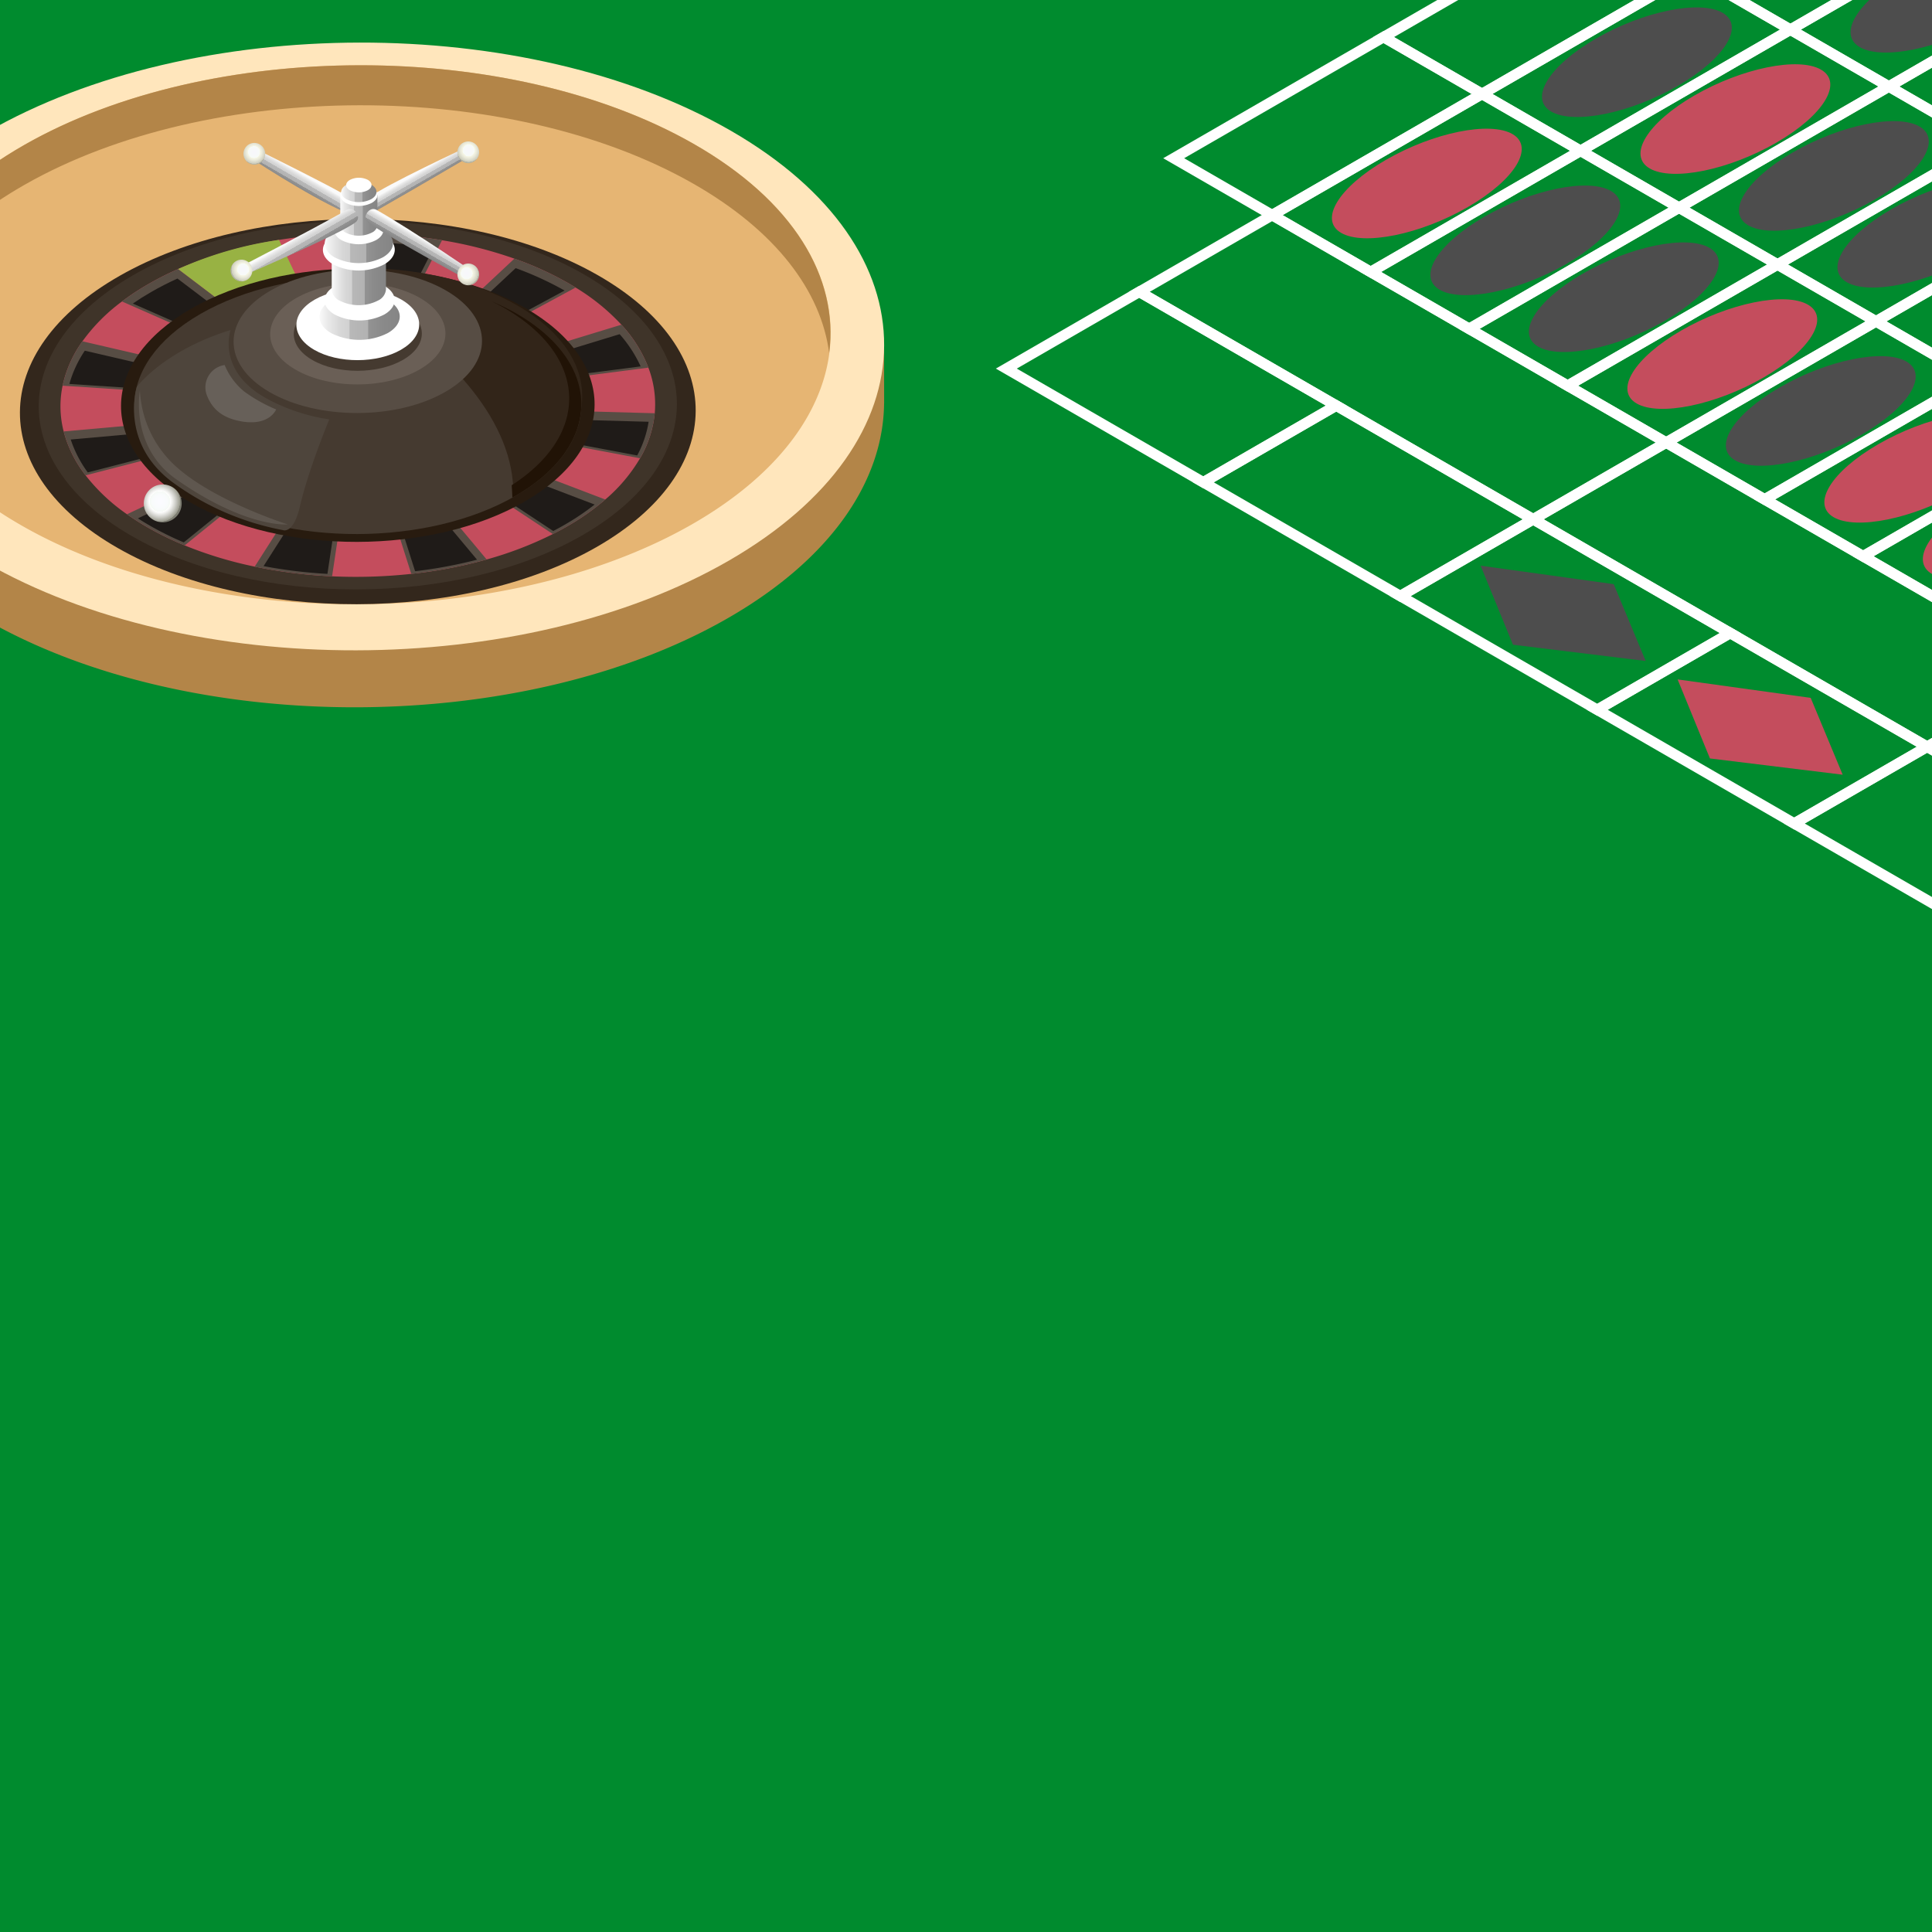 <svg id="Layer_1" data-name="Layer 1" xmlns="http://www.w3.org/2000/svg" xmlns:xlink="http://www.w3.org/1999/xlink" width="512" height="512" viewBox="0 0 512 512">
  <defs>
    <style>
      .cls-1 {
        fill: #008b2e;
      }

      .cls-2 {
        fill: #fff;
      }

      .cls-3 {
        fill: #c44d5d;
      }

      .cls-4 {
        fill: #4d4d4d;
      }

      .cls-5 {
        fill: #b38548;
      }

      .cls-6 {
        fill: #ffe6bc;
      }

      .cls-7 {
        fill: #e6b573;
      }

      .cls-8 {
        fill: #33271c;
      }

      .cls-9 {
        fill: #3f3429;
      }

      .cls-10 {
        fill: #574d44;
      }

      .cls-11 {
        fill: #1f1b18;
      }

      .cls-12 {
        fill: #98b243;
      }

      .cls-13 {
        fill: #281b0f;
      }

      .cls-14 {
        fill: #453a30;
      }

      .cls-15 {
        fill: #322519;
      }

      .cls-16 {
        fill: #211306;
      }

      .cls-17 {
        fill: #6a5f56;
      }

      .cls-18 {
        fill: #4e453c;
      }

      .cls-19 {
        fill: #676059;
      }

      .cls-20 {
        fill: #5f574f;
      }

      .cls-21 {
        fill: url(#Áåçûìÿííûé_ãðàäèåíò_2);
      }

      .cls-22 {
        fill: url(#Áåçûìÿííûé_ãðàäèåíò_2-2);
      }

      .cls-23 {
        fill: url(#Áåçûìÿííûé_ãðàäèåíò_2-3);
      }

      .cls-24 {
        fill: url(#Áåçûìÿííûé_ãðàäèåíò_2-4);
      }

      .cls-25 {
        fill: url(#Áåçûìÿííûé_ãðàäèåíò_2-5);
      }

      .cls-26 {
        fill: url(#Áåçûìÿííûé_ãðàäèåíò_2-6);
      }

      .cls-27 {
        fill: url(#Áåçûìÿííûé_ãðàäèåíò_2-7);
      }

      .cls-28 {
        fill: url(#Áåçûìÿííûé_ãðàäèåíò_2-8);
      }

      .cls-29 {
        fill: url(#Áåçûìÿííûé_ãðàäèåíò_2345);
      }

      .cls-30 {
        fill: url(#Áåçûìÿííûé_ãðàäèåíò_2345-2);
      }

      .cls-31 {
        fill: url(#Áåçûìÿííûé_ãðàäèåíò_2-9);
      }

      .cls-32 {
        fill: url(#Áåçûìÿííûé_ãðàäèåíò_2345-3);
      }

      .cls-33 {
        fill: url(#Áåçûìÿííûé_ãðàäèåíò_2345-4);
      }

      .cls-34 {
        fill: url(#Áåçûìÿííûé_ãðàäèåíò_74);
      }
    </style>
    <linearGradient id="Áåçûìÿííûé_ãðàäèåíò_2" data-name="Áåçûìÿííûé ãðàäèåíò 2" x1="139.487" y1="83.92" x2="160.758" y2="83.92" gradientTransform="matrix(-1, 0, 0, 1, 245.422, 0)" gradientUnits="userSpaceOnUse">
      <stop offset="0" stop-color="#858585"/>
      <stop offset="0.213" stop-color="#8a8a8a"/>
      <stop offset="0.389" stop-color="#939393"/>
      <stop offset="0.395" stop-color="#a9a9a9"/>
      <stop offset="0.396" stop-color="#b2b2b2"/>
      <stop offset="0.622" stop-color="#b8b8b8"/>
      <stop offset="0.629" stop-color="#d1d1d1"/>
      <stop offset="0.739" stop-color="#d7d7d7"/>
      <stop offset="0.884" stop-color="#e8e8e8"/>
      <stop offset="1" stop-color="#fafafa"/>
    </linearGradient>
    <linearGradient id="Áåçûìÿííûé_ãðàäèåíò_2-2" x1="132.333" y1="49.198" x2="134.407" y2="45.605" xlink:href="#Áåçûìÿííûé_ãðàäèåíò_2"/>
    <linearGradient id="Áåçûìÿííûé_ãðàäèåíò_2-3" x1="167.33" y1="50.222" x2="165.054" y2="46.279" xlink:href="#Áåçûìÿííûé_ãðàäèåíò_2"/>
    <linearGradient id="Áåçûìÿííûé_ãðàäèåíò_2-4" x1="143.134" y1="73.469" x2="157.512" y2="73.469" xlink:href="#Áåçûìÿííûé_ãðàäèåíò_2"/>
    <linearGradient id="Áåçûìÿííûé_ãðàäèåíò_2-5" x1="141.275" y1="64.503" x2="159.371" y2="64.503" xlink:href="#Áåçûìÿííûé_ãðàäèåíò_2"/>
    <linearGradient id="Áåçûìÿííûé_ãðàäèåíò_2-6" x1="145.404" y1="57.07" x2="155.243" y2="57.07" xlink:href="#Áåçûìÿííûé_ãðàäèåíò_2"/>
    <linearGradient id="Áåçûìÿííûé_ãðàäèåíò_2-7" x1="145.648" y1="50.868" x2="154.999" y2="50.868" xlink:href="#Áåçûìÿííûé_ãðàäèåíò_2"/>
    <linearGradient id="Áåçûìÿííûé_ãðàäèåíò_2-8" x1="135.082" y1="67.328" x2="132.922" y2="63.587" xlink:href="#Áåçûìÿííûé_ãðàäèåíò_2"/>
    <radialGradient id="Áåçûìÿííûé_ãðàäèåíò_2345" data-name="Áåçûìÿííûé ãðàäèåíò 2345" cx="121.744" cy="72.429" r="3.141" gradientTransform="matrix(-1, 0, 0, 1, 245.422, 0)" gradientUnits="userSpaceOnUse">
      <stop offset="0.078" stop-color="#f7f7fb"/>
      <stop offset="0.439" stop-color="#f7faf8"/>
      <stop offset="0.49" stop-color="#f7fbf7"/>
      <stop offset="0.496" stop-color="#f7fbf2"/>
      <stop offset="0.498" stop-color="#f7fbee"/>
      <stop offset="0.501" stop-color="#f7f9ea"/>
      <stop offset="0.502" stop-color="#f7f7e7"/>
      <stop offset="0.704" stop-color="#e7e7d7"/>
      <stop offset="0.969" stop-color="#ccccbc"/>
      <stop offset="0.985" stop-color="#b4b4a4"/>
    </radialGradient>
    <radialGradient id="Áåçûìÿííûé_ãðàäèåíò_2345-2" cx="325.276" cy="20.31" r="3.141" gradientTransform="matrix(-0.777, -0.629, -0.629, 0.777, 332.837, 229.139)" xlink:href="#Áåçûìÿííûé_ãðàäèåíò_2345"/>
    <linearGradient id="Áåçûìÿííûé_ãðàäèåíò_2-9" x1="165.149" y1="68.01" x2="167.782" y2="63.449" xlink:href="#Áåçûìÿííûé_ãðàäèåíò_2"/>
    <radialGradient id="Áåçûìÿííûé_ãðàäèåíò_2345-3" cx="386.804" cy="71.4" r="3.141" gradientTransform="translate(-322.388)" xlink:href="#Áåçûìÿííûé_ãðàäèåíò_2345"/>
    <radialGradient id="Áåçûìÿííûé_ãðàäèåíò_2345-4" cx="539.557" cy="215.736" r="3.14" gradientTransform="translate(-409.872 268.827) rotate(-45)" xlink:href="#Áåçûìÿííûé_ãðàäèåíò_2345"/>
    <radialGradient id="Áåçûìÿííûé_ãðàäèåíò_74" data-name="Áåçûìÿííûé ãðàäèåíò 74" cx="203.036" cy="132.894" r="5.47" gradientTransform="matrix(-1, 0, 0, 1, 245.422, 0)" gradientUnits="userSpaceOnUse">
      <stop offset="0.078" stop-color="#fbfbff"/>
      <stop offset="0.348" stop-color="#f9fbfc"/>
      <stop offset="0.49" stop-color="#f6faf6"/>
      <stop offset="0.498" stop-color="#fbfff2"/>
      <stop offset="0.5" stop-color="#fcfff6"/>
      <stop offset="0.502" stop-color="#fff"/>
      <stop offset="0.592" stop-color="#f1f1ef"/>
      <stop offset="0.768" stop-color="#ccccc6"/>
      <stop offset="0.969" stop-color="#9c9c8f"/>
      <stop offset="0.985" stop-color="#7d7d72"/>
    </radialGradient>
  </defs>
  <g id="Backgrounds">
    <g id="Casino">
      <rect class="cls-1" width="512" height="512"/>
      <g>
        <path class="cls-2" d="M549.363,113.709l28.874,16.67-58.387,33.71L490.976,147.417Zm23.329,16.67-23.329-13.467-52.842,30.505,23.329,13.467Z"/>
        <path class="cls-3" d="M557.416,125.941c-5.989-3.458-21.003-.396-33.534,6.839s-17.833,15.902-11.844,19.36,21.003.396,33.533-6.837C558.103,138.067,563.406,129.399,557.416,125.941Z"/>
        <path class="cls-2" d="M523.261,98.64l28.874,16.67-58.388,33.71-28.874-16.671ZM546.59,115.31l-23.328-13.467-52.842,30.506,23.328,13.467Z"/>
        <path class="cls-3" d="M531.316,110.872c-5.989-3.457-21.003-.396-33.534,6.839s-17.833,15.902-11.844,19.361,21.003.396,33.534-6.838S537.305,114.33,531.316,110.872Z"/>
        <path class="cls-2" d="M497.161,83.57l28.874,16.67-58.387,33.711-28.875-16.671Zm23.329,16.67L497.161,86.774l-52.842,30.507,23.329,13.467Z"/>
        <path class="cls-2" d="M552.768,51.461l28.874,16.671-58.38,33.71L494.389,85.171Zm23.329,16.671L552.768,54.666,499.934,85.171,523.261,98.64Z"/>
        <path class="cls-4" d="M505.215,95.802c-5.991-3.458-21.003-.396-33.534,6.839s-17.833,15.902-11.844,19.361,21.003.396,33.533-6.839S511.204,99.26,505.215,95.802Z"/>
        <path class="cls-2" d="M471.06,68.501l28.874,16.67-58.387,33.712-28.874-16.672Zm23.329,16.67L471.06,71.704l-52.842,30.507,23.329,13.467Z"/>
        <path class="cls-2" d="M526.674,36.393,555.541,53.065,497.161,86.774,468.286,70.102Zm23.322,16.672-23.322-13.469L473.832,70.102,497.161,83.57Z"/>
        <path class="cls-3" d="M479.114,80.733c-5.989-3.458-21.003-.397-33.534,6.837-12.53,7.235-17.833,15.904-11.844,19.362s21.003.395,33.534-6.839S485.103,84.191,479.114,80.733Z"/>
        <path class="cls-4" d="M534.788,48.59c-5.989-3.458-21.003-.396-33.533,6.838S483.421,71.33,489.41,74.788c5.991,3.458,21.003.396,33.535-6.837C535.475,60.716,540.777,52.047,534.788,48.59Z"/>
        <path class="cls-2" d="M444.958,53.432l28.874,16.67-58.388,33.712L386.57,87.142Zm23.328,16.67L444.958,56.636l-52.842,30.506,23.328,13.467Z"/>
        <path class="cls-2" d="M500.573,21.324l28.874,16.671L471.06,71.704l-28.874-16.67Zm23.328,16.671L500.573,24.527l-52.842,30.507L471.06,68.501Z"/>
        <path class="cls-2" d="M556.18-10.784l28.874,16.67-58.381,33.71L497.8,22.927Zm23.329,16.67L556.18-7.579,503.345,22.927l23.329,13.467Z"/>
        <path class="cls-4" d="M453.013,65.664c-5.99-3.458-21.003-.396-33.534,6.838s-17.833,15.903-11.844,19.36c5.989,3.46,21.003.398,33.533-6.837C453.7,77.789,459.002,69.122,453.013,65.664Z"/>
        <path class="cls-4" d="M508.687,33.52c-5.989-3.457-21.003-.395-33.534,6.839S457.32,56.261,463.309,59.719s21.003.396,33.534-6.838S514.676,36.978,508.687,33.52Z"/>
        <path class="cls-2" d="M418.857,38.363l28.874,16.671-58.387,33.71L360.469,72.073Zm23.328,16.671L418.857,41.568,366.015,72.073,389.344,85.54Z"/>
        <path class="cls-2" d="M474.472,6.255,503.345,22.927l-58.387,33.71L416.083,39.965ZM497.8,22.927,474.472,9.458,421.63,39.965,444.958,53.432Z"/>
        <path class="cls-2" d="M530.079-25.853l28.874,16.67-58.38,33.71-28.874-16.67Zm23.329,16.67L530.079-22.649,477.244,7.857l23.329,13.467Z"/>
        <path class="cls-4" d="M426.913,50.595c-5.989-3.458-21.003-.397-33.535,6.839-12.53,7.234-17.833,15.902-11.844,19.359,5.989,3.459,21.003.398,33.534-6.838S432.902,54.052,426.913,50.595Z"/>
        <path class="cls-3" d="M482.586,18.451c-5.989-3.458-21.003-.396-33.533,6.839-12.531,7.234-17.834,15.902-11.845,19.36s21.003.396,33.534-6.839C483.272,30.577,488.575,21.909,482.586,18.451Z"/>
        <path class="cls-4" d="M538.26-13.692c-5.989-3.458-21.003-.396-33.533,6.839S486.892,9.049,492.882,12.506c5.99,3.458,21.003.398,33.534-6.837S544.249-10.235,538.26-13.692Z"/>
        <path class="cls-2" d="M392.756,23.294,421.63,39.965l-58.389,33.71L334.368,57.004ZM416.083,39.965,392.756,26.498,339.914,57.004l23.327,13.467Z"/>
        <path class="cls-2" d="M448.371-8.814,477.244,7.857l-58.387,33.71L389.983,24.896ZM471.699,7.857,448.371-5.611,395.528,24.896,418.857,38.363Z"/>
        <path class="cls-2" d="M503.977-40.922l28.874,16.671L474.472,9.458l-28.874-16.67Zm23.329,16.671L503.977-37.718,451.144-7.212,474.472,6.255Z"/>
        <path class="cls-3" d="M400.812,35.526c-5.991-3.458-21.004-.396-33.534,6.838s-17.833,15.902-11.844,19.362c5.989,3.457,21.003.396,33.533-6.839S406.801,38.984,400.812,35.526Z"/>
        <path class="cls-4" d="M456.485,3.382c-5.989-3.458-21.003-.396-33.534,6.839s-17.833,15.902-11.844,19.36,21.003.396,33.534-6.839C457.171,15.508,462.474,6.84,456.485,3.382Z"/>
        <path class="cls-2" d="M366.654,8.225l28.874,16.671-58.387,33.71L308.266,41.932Zm23.329,16.671L366.654,11.429l-52.842,30.503,23.329,13.47Z"/>
        <path class="cls-2" d="M422.269-23.883,451.144-7.212l-58.388,33.71L363.882,9.827ZM445.598-7.212,422.269-20.679,369.427,9.827l23.329,13.467Z"/>
        <path class="cls-2" d="M337.14,55.402l.692.402,106.486,61.477L406.314,139.222l-.69-.402L299.145,77.34Zm101.632,61.879L337.14,58.606,304.69,77.34l101.624,58.677Z"/>
        <path class="cls-2" d="M441.546,115.678l.69.4,106.488,61.477L510.72,199.499l-.69-.402L403.542,137.62Zm101.632,61.877-101.632-58.673L409.088,137.62,510.72,196.294Z"/>
        <path class="cls-2" d="M406.314,136.017l54.976,31.741L423.288,189.7,368.32,157.96Zm49.431,31.741-49.431-28.536L373.865,157.96l49.422,28.536Z"/>
        <path class="cls-2" d="M458.519,166.156l54.975,31.741-38.003,21.941-54.976-31.741Zm49.429,31.741L458.519,169.36,426.06,188.097l49.431,28.538Z"/>
        <path class="cls-2" d="M301.918,75.738l54.975,31.744L318.89,129.42,263.914,97.681Zm49.429,31.744-49.429-28.539L269.46,97.681,318.89,126.215Z"/>
        <path class="cls-2" d="M354.12,105.88,409.088,137.62l-37.996,21.942-54.975-31.745ZM403.542,137.62,354.12,109.084l-32.457,18.734,49.429,28.54Z"/>
        <path class="cls-2" d="M510.72,196.294l54.977,31.739L527.693,249.976l-54.975-31.741ZM560.15,228.033,510.72,199.499,478.263,218.235l49.429,28.538Z"/>
        <path class="cls-2" d="M545.951,175.954l.691.402,106.486,61.476-38.003,21.943-.692-.402L507.948,197.896Zm101.632,61.877-101.632-58.673-32.457,18.738,101.632,58.674Z"/>
        <polygon class="cls-4" points="436.127 175.168 400.949 170.857 392.38 149.911 427.65 154.805 436.127 175.168"/>
        <polygon class="cls-3" points="488.329 205.306 453.151 200.996 444.582 180.05 479.852 184.944 488.329 205.306"/>
      </g>
      <g>
        <path class="cls-5" d="M-44.642,91.109l16.77-22.072A104.94,104.94,0,0,1-3.497,50.145C51.144,18.598,139.46,18.438,193.76,49.789A102.252,102.252,0,0,1,218.357,69.038L234.293,92.3q.006,7.305.012,14.61h-.013c-.221,20.525-13.941,41.056-41.15,56.765-54.642,31.547-142.956,31.707-197.256.356-27.261-15.739-40.757-36.428-40.533-57.121H-44.66Q-44.651,99.01-44.642,91.109Z"/>
        <path class="cls-6" d="M-3.497,35.049C51.144,3.502,139.46,3.342,193.76,34.693s54.024,82.34-.618,113.886-142.956,31.707-197.256.356S-58.138,66.596-3.497,35.049Z"/>
        <path class="cls-7" d="M5.948,139.395c44.717,25.487,115.104,27.5,164.339,6.093a131.293,131.293,0,0,0,12.863-6.405c49.09-27.993,49.328-73.222.549-101.033C134.921,10.258,55.587,10.387,6.497,38.38-42.592,66.356-42.83,111.585,5.948,139.395Z"/>
        <path class="cls-8" d="M31.705,73.099c35.078-19.995,91.772-20.096,126.631-.226s34.681,52.191-.396,72.187-91.772,20.097-126.631.226S-3.371,93.095,31.705,73.099Z"/>
        <path class="cls-5" d="M183.702,48.66c-48.78-27.808-128.116-27.666-177.203.316-22.264,12.691-34.45,28.929-36.593,45.481C-32.698,74.392-20.513,53.775,6.498,38.375,55.585,10.394,134.922,10.253,183.702,38.06c26.644,15.188,38.621,35.571,36.036,55.503C217.615,77.176,205.627,61.16,183.702,48.66Z"/>
        <g>
          <path class="cls-9" d="M34.843,142.007c32.919,19.006,86.461,18.91,119.586-.216s33.293-50.037.375-69.043c-32.92-19.006-86.46-18.91-119.586.216S1.923,123.001,34.843,142.007Z"/>
          <path class="cls-3" d="M38.927,139.647a83.155,83.155,0,0,0,10.012,4.891,106.174,106.174,0,0,0,18.558,5.624,130.237,130.237,0,0,0,20.508,2.568,137.128,137.128,0,0,0,20.983-.645,122.834,122.834,0,0,0,19.98-3.819,96.694,96.694,0,0,0,17.551-6.737q1.975-.997,3.851-2.083a64.515,64.515,0,0,0,10.037-7.066,42.846,42.846,0,0,0,9.216-10.932,29.364,29.364,0,0,0,3.893-11.933,27.131,27.131,0,0,0-1.69-12.088,35.518,35.518,0,0,0-7.147-11.376A56.026,56.026,0,0,0,152.54,76.198c-.596-.369-1.205-.731-1.827-1.09a86.702,86.702,0,0,0-14.393-6.566,112.568,112.568,0,0,0-19.178-4.878,132.254,132.254,0,0,0-20.761-1.775,134.676,134.676,0,0,0-20.873,1.446,110.654,110.654,0,0,0-28.29,7.958,82.125,82.125,0,0,0-7.938,4.016,67.507,67.507,0,0,0-6.961,4.587A48.011,48.011,0,0,0,21.845,90.449a31.64,31.64,0,0,0-5.258,11.762,26.656,26.656,0,0,0,.284,12.124,32.483,32.483,0,0,0,5.811,11.636A49.75,49.75,0,0,0,33.647,136.28Q36.112,138.023,38.927,139.647Z"/>
          <path class="cls-10" d="M32.319,79.895l62.503,27.481L47.219,71.292a82.125,82.125,0,0,0-7.938,4.016A67.507,67.507,0,0,0,32.319,79.895Z"/>
          <path class="cls-10" d="M16.587,102.211l78.235,5.165L21.845,90.449A31.64,31.64,0,0,0,16.587,102.211Z"/>
          <path class="cls-10" d="M22.683,125.972l72.14-18.596-77.951,6.96A32.483,32.483,0,0,0,22.683,125.972Z"/>
          <path class="cls-10" d="M38.927,139.647a83.155,83.155,0,0,0,10.012,4.891l45.884-37.162L33.647,136.28Q36.112,138.023,38.927,139.647Z"/>
          <path class="cls-10" d="M67.497,150.162a130.237,130.237,0,0,0,20.508,2.568l6.818-45.354Z"/>
          <path class="cls-10" d="M108.987,152.084a122.834,122.834,0,0,0,19.98-3.819l-34.145-40.89Z"/>
          <path class="cls-10" d="M146.518,141.529q1.975-.997,3.851-2.083a64.515,64.515,0,0,0,10.037-7.066l-65.584-25.004Z"/>
          <path class="cls-10" d="M94.822,107.376l74.8,14.072a29.364,29.364,0,0,0,3.893-11.933Z"/>
          <path class="cls-10" d="M94.822,107.376l77.002-9.949a35.518,35.518,0,0,0-7.147-11.376Z"/>
          <path class="cls-10" d="M94.822,107.376,152.54,76.198c-.596-.369-1.205-.731-1.827-1.09a86.702,86.702,0,0,0-14.393-6.566Z"/>
          <path class="cls-10" d="M94.822,107.376l22.321-43.713a132.254,132.254,0,0,0-20.761-1.775Z"/>
          <g>
            <path class="cls-11" d="M47.029,73.817C44.598,74.919,42.238,76.128,40,77.418c-1.683.971-3.287,1.986-4.796,3.03L84.196,101.99Z"/>
            <path class="cls-11" d="M22.478,92.936a30.624,30.624,0,0,0-4.091,8.811L77.202,105.63Z"/>
            <path class="cls-11" d="M77.403,111.239l-58.66,5.237A31.472,31.472,0,0,0,23.26,125.196Z"/>
            <path class="cls-11" d="M84.603,114.659,36.547,137.364c1,.646,2.035,1.281,3.101,1.897a81.54,81.54,0,0,0,9.052,4.478Z"/>
            <path class="cls-11" d="M92.391,114.723l-22.545,35.301a128.995,128.995,0,0,0,16.927,2.06Z"/>
            <path class="cls-11" d="M110.004,151.379a122.255,122.255,0,0,0,16.416-3.055L98.407,114.777Z"/>
            <path class="cls-11" d="M146.611,140.724q1.55-.805,3.037-1.666a66.105,66.105,0,0,0,7.937-5.35l-51.06-19.466Z"/>
            <path class="cls-11" d="M168.864,120.7a28.122,28.122,0,0,0,3.028-8.928l-59.003-1.603Z"/>
            <path class="cls-11" d="M169.779,97.1a34.654,34.654,0,0,0-5.564-8.539l-52.581,16.05Z"/>
            <path class="cls-11" d="M149.617,77a85.447,85.447,0,0,0-12.956-5.944l-32.709,30.611Z"/>
            <path class="cls-11" d="M114.957,65.636a130.875,130.875,0,0,0-17.183-1.427L96.486,101.811Z"/>
          </g>
          <path class="cls-12" d="M94.822,107.376,73.944,63.578a99.001,99.001,0,0,0-26.725,7.715Z"/>
          <path class="cls-13" d="M50.312,133.077c24.429,14.104,64.161,14.031,88.744-.162s24.707-37.132.277-51.236-64.161-14.032-88.744.16S25.883,118.971,50.312,133.077Z"/>
          <path class="cls-14" d="M53.069,83.225c23.205-13.397,60.709-13.465,83.768-.152s22.943,34.966-.262,48.363-60.709,13.465-83.768.151S29.866,96.621,53.069,83.225Z"/>
          <path class="cls-15" d="M101.844,83.348c-5.149-2.973-2.122-10.653-8.392-12.292,15.753-.302,31.64,2.969,43.625,9.888,23.059,13.312,22.942,34.966-.263,48.363-.257.15-.54.274-.801.419C135.569,109.771,116.124,91.593,101.844,83.348Z"/>
          <g>
            <path class="cls-16" d="M133.621,81.599c-1.086-.626-2.238-1.19-3.385-1.757a61.932,61.932,0,0,1,6.602,3.232c23.061,13.312,22.943,34.966-.262,48.363-.258.149-.54.274-.801.418-.024-1.077-.091-2.168-.173-3.263C156.541,115.127,155.91,94.468,133.621,81.599Z"/>
            <path class="cls-16" d="M104.155,76.935a77.418,77.418,0,0,0-10.941-3.75c.602-.011,1.204.018,1.806.017A68.907,68.907,0,0,1,104.155,76.935Z"/>
          </g>
          <path class="cls-10" d="M71.472,103.93c12.815,7.399,33.658,7.362,46.554-.084s12.961-19.479.146-26.878-33.658-7.361-46.554.084S58.657,96.531,71.472,103.93Z"/>
          <path class="cls-17" d="M78.348,97.979c9.043,5.221,23.747,5.194,32.845-.059s9.145-13.742.103-18.963c-9.041-5.219-23.747-5.193-32.845.06S69.308,92.759,78.348,97.979Z"/>
          <path class="cls-14" d="M82.787,95.417c6.605,3.814,17.35,3.795,23.998-.044,6.648-3.837,6.681-10.041.075-13.855s-17.351-3.794-23.998.044C76.213,85.4,76.18,91.603,82.787,95.417Z"/>
          <path class="cls-2" d="M83.354,79.429c6.374-3.68,16.676-3.698,23.01-.042s6.302,9.605-.072,13.285-16.675,3.699-23.01.042S76.981,83.108,83.354,79.429Z"/>
        </g>
        <path class="cls-18" d="M61.109,87.462s-3.922,10.963,9.912,18.343A49.957,49.957,0,0,0,87.263,111.14s-5.533,13.3-7.764,22.99c-1.752,7.61-4.546,6.349-4.546,6.349a71.917,71.917,0,0,1-29.596-12.954c-13.727-10.552-9.092-25.014-9.092-25.014S43.383,92.931,61.109,87.462Z"/>
        <path class="cls-19" d="M59.534,96.734a17.976,17.976,0,0,0,5.133,6.983,40.74,40.74,0,0,0,8.518,4.783s-1.702,4.379-8.951,3.213c-5.469-.879-7.976-3.473-9.302-6.685A5.973,5.973,0,0,1,59.534,96.734Z"/>
        <path class="cls-20" d="M37.08,103.467a28.993,28.993,0,0,0,10.139,20.669c10.319,8.943,29.043,14.841,29.043,14.841s-11.002,1.051-29.532-11.945C34.265,118.29,37.08,103.467,37.08,103.467Z"/>
        <g>
          <path class="cls-21" d="M87.803,79.592a16.625,16.625,0,0,1,15.039-.028c4.141,2.392,4.12,6.28-.047,8.685a16.623,16.623,0,0,1-15.04.027C83.615,85.885,83.635,81.997,87.803,79.592Z"/>
          <path class="cls-2" d="M88.754,75.791a14.511,14.511,0,0,1,13.131-.025c3.615,2.087,3.596,5.481-.04,7.582a14.519,14.519,0,0,1-13.132.023C85.098,81.285,85.116,77.891,88.754,75.791Z"/>
          <g>
            <path class="cls-22" d="M100.218,55.546c9.66-5.49,26.339-15.299,26.339-15.299l-2.33-1.499s-22.555,10.479-26.365,13.586C96.244,53.656,98.329,56.62,100.218,55.546Z"/>
            <path class="cls-23" d="M91.33,56.183C81.147,51.734,64.947,40.899,64.947,40.899l2.161-1.735S89.223,50.051,93.336,52.743C95.083,53.887,93.319,57.053,91.33,56.183Z"/>
            <path class="cls-24" d="M87.91,66.263l14.378-.201V76.726h-.001a3.612,3.612,0,0,1-2.121,2.926,11.236,11.236,0,0,1-10.166.018,3.531,3.531,0,0,1-2.09-2.944h0Z"/>
            <path class="cls-2" d="M88.388,62.321a14.878,14.878,0,0,1,13.463-.025c3.706,2.14,3.687,5.62-.041,7.774a14.882,14.882,0,0,1-13.464.023C84.639,67.954,84.657,64.475,88.388,62.321Z"/>
            <path class="cls-25" d="M88.72,60.82a14.144,14.144,0,0,1,12.796-.022c3.522,2.033,3.504,5.341-.04,7.388a14.144,14.144,0,0,1-12.795.022C85.158,66.174,85.176,62.867,88.72,60.82Z"/>
            <path class="cls-2" d="M90.512,58.324a10.164,10.164,0,0,1,9.201-.017c2.533,1.462,2.521,3.841-.029,5.311a10.162,10.162,0,0,1-9.2.017C87.95,62.174,87.964,59.795,90.512,58.324Z"/>
            <path class="cls-26" d="M90.179,51.812l9.839-.138v7.952h0a2.473,2.473,0,0,1-1.452,2.002,7.687,7.687,0,0,1-6.957.012A2.416,2.416,0,0,1,90.18,59.626h-.001Z"/>
            <path class="cls-2" d="M91.631,49.741a7.689,7.689,0,0,1,6.958-.012c1.914,1.106,1.905,2.904-.022,4.016a7.683,7.683,0,0,1-6.957.014C89.694,52.652,89.704,50.853,91.631,49.741Z"/>
            <path class="cls-27" d="M91.802,48.966a7.31,7.31,0,0,1,6.612-.013c1.82,1.051,1.811,2.76-.021,3.818a7.307,7.307,0,0,1-6.611.012C89.962,51.732,89.971,50.024,91.802,48.966Z"/>
            <path class="cls-2" d="M92.729,47.676a5.254,5.254,0,0,1,4.754-.009c1.309.756,1.302,1.985-.015,2.745a5.253,5.253,0,0,1-4.753.008C91.405,49.666,91.412,48.436,92.729,47.676Z"/>
            <path class="cls-28" d="M99.801,55.623c9.66,5.49,26.756,17.211,26.756,17.211l-2.33,1.499S101.254,61.942,97.445,58.834C95.828,57.514,97.912,54.549,99.801,55.623Z"/>
            <path class="cls-29" d="M126.984,72.722a2.882,2.882,0,1,1-2.881-2.882A2.882,2.882,0,0,1,126.984,72.722Z"/>
            <path class="cls-30" d="M69.639,42.569a2.881,2.881,0,1,1-.426-4.053A2.882,2.882,0,0,1,69.639,42.569Z"/>
            <path class="cls-31" d="M91.949,55.623c-9.66,5.49-30.412,16.183-30.412,16.183l2.33,1.499s26.63-11.362,30.438-14.47C95.923,57.514,93.838,54.549,91.949,55.623Z"/>
            <path class="cls-32" d="M61.109,71.692a2.882,2.882,0,1,0,2.881-2.881A2.883,2.883,0,0,0,61.109,71.692Z"/>
            <path class="cls-33" d="M122.065,42.398a2.881,2.881,0,1,0,0-4.074A2.881,2.881,0,0,0,122.065,42.398Z"/>
          </g>
        </g>
        <path class="cls-34" d="M48.145,133.403a5.019,5.019,0,1,1-5.02-5.019A5.021,5.021,0,0,1,48.145,133.403Z"/>
      </g>
    </g>
  </g>
</svg>
